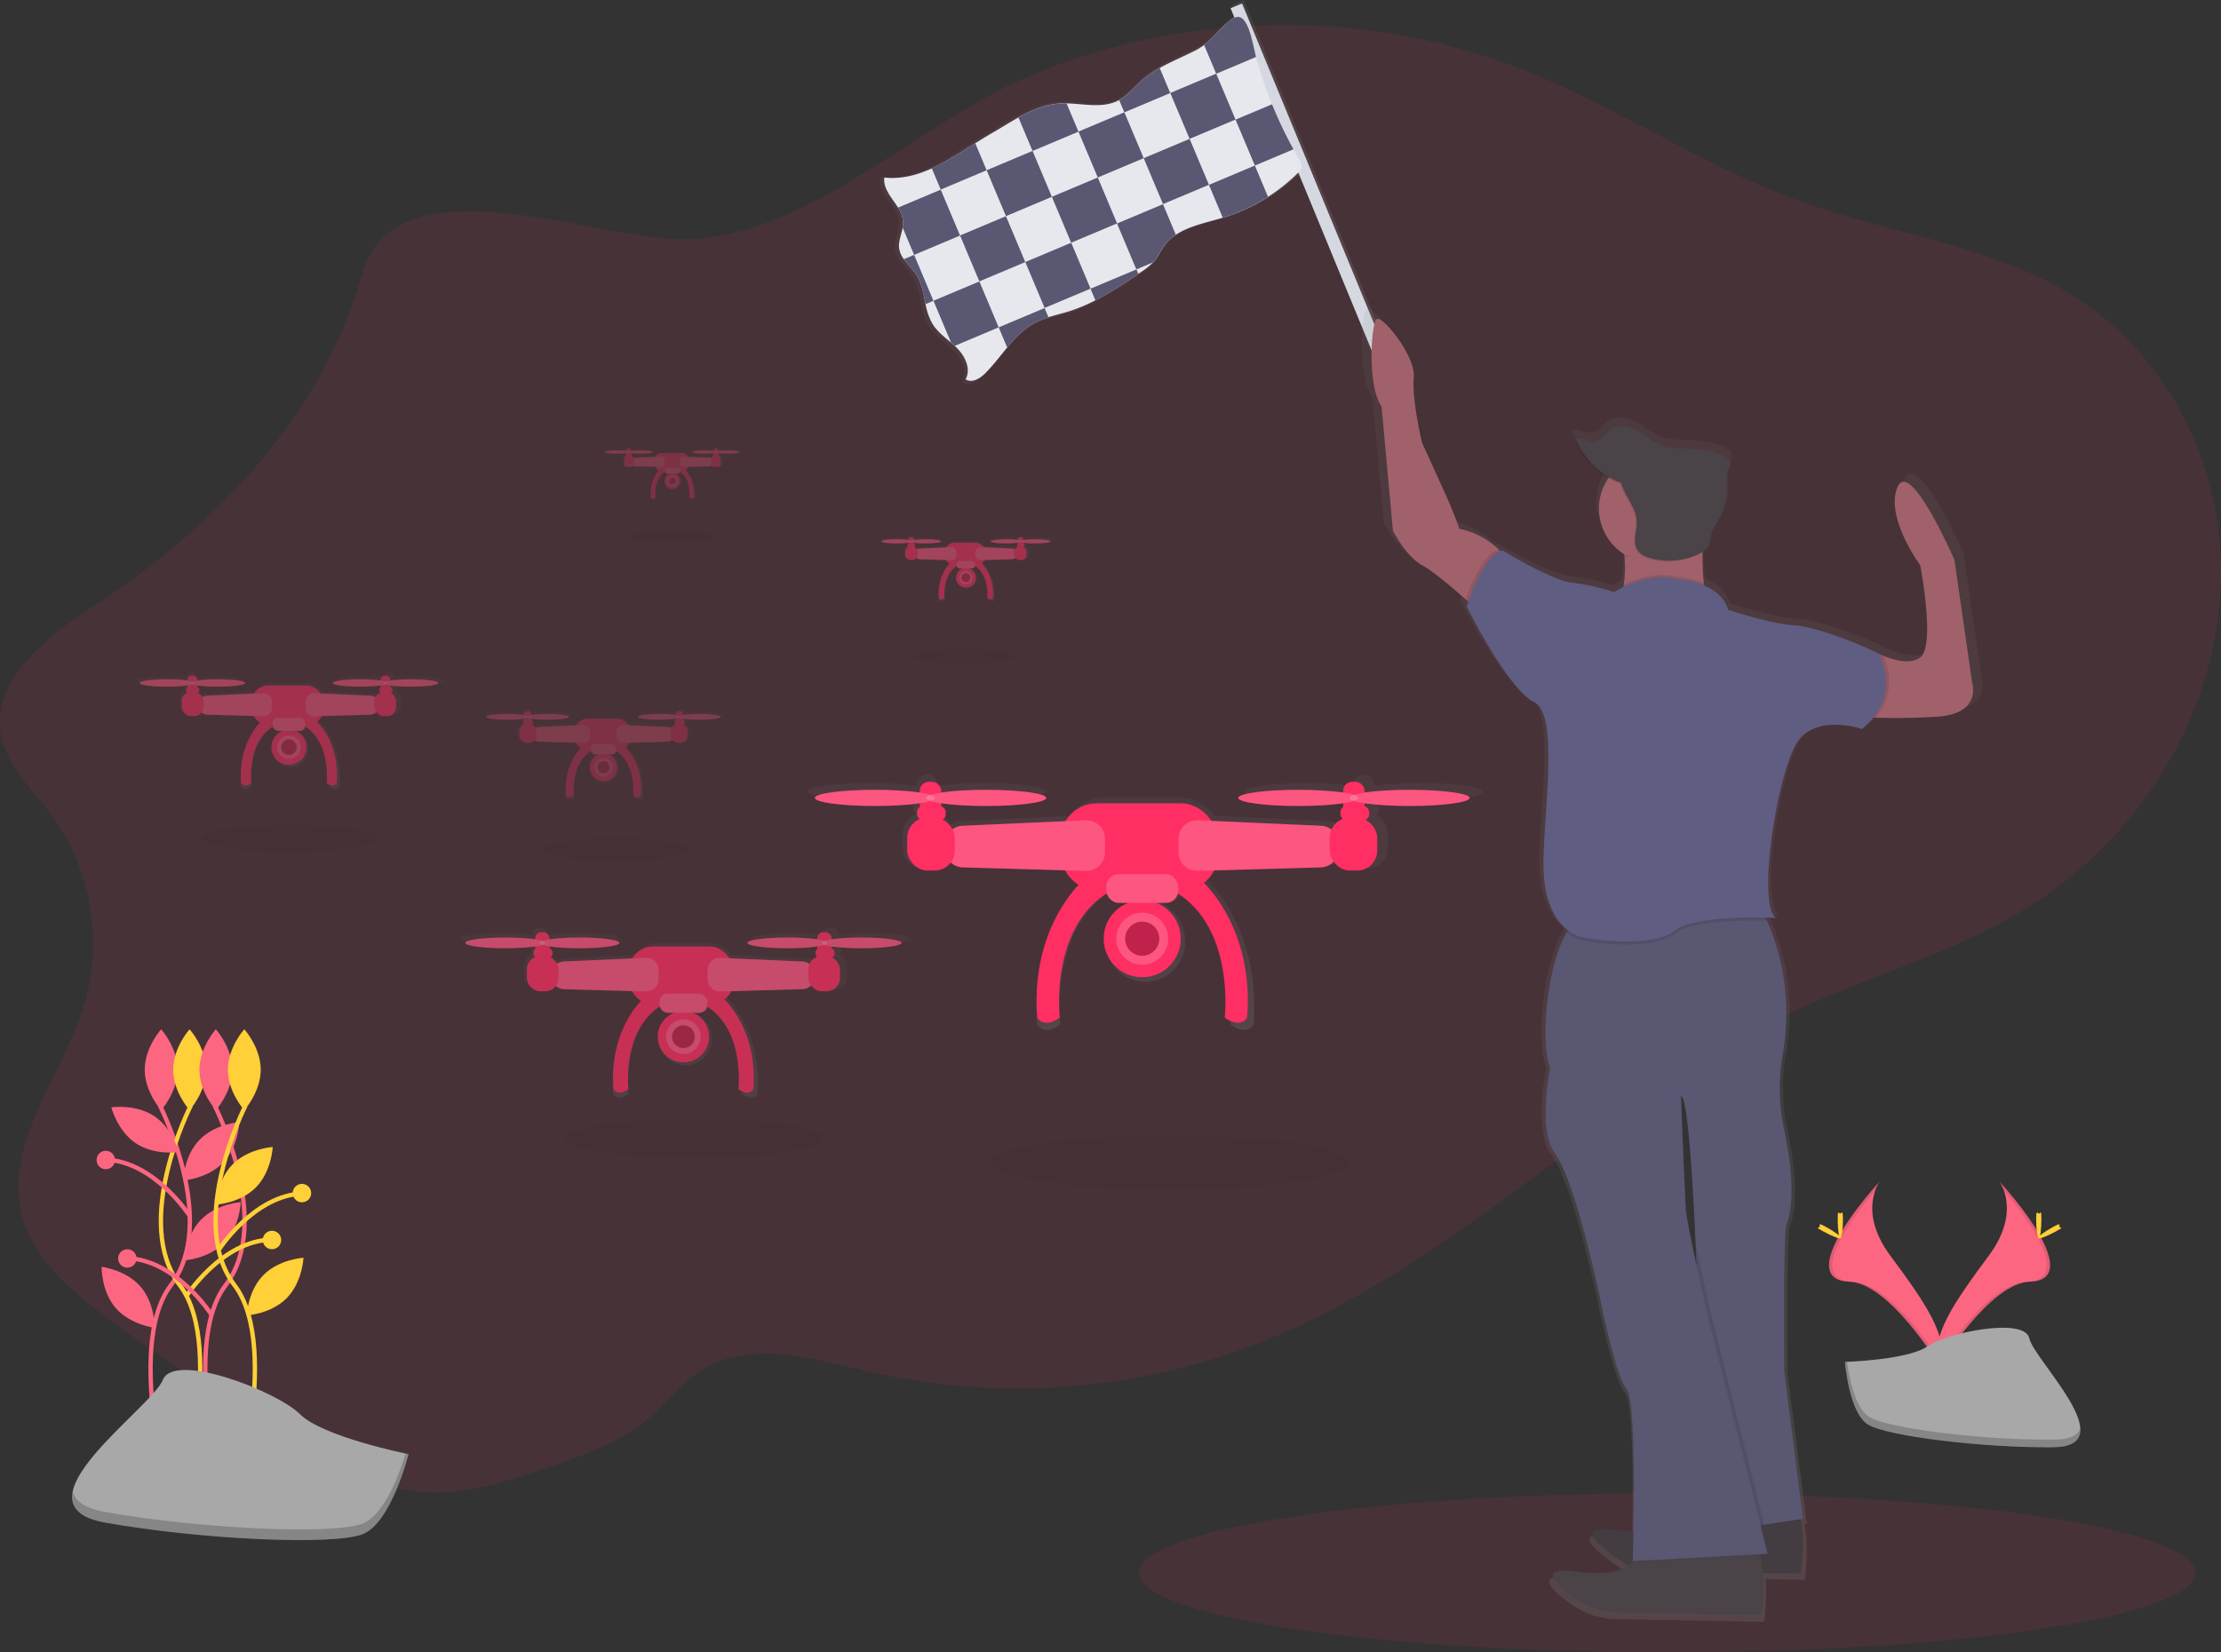 <svg id="d8951433-2714-4e95-856e-ed301a2a6756" data-name="Layer 1" xmlns="http://www.w3.org/2000/svg" xmlns:xlink="http://www.w3.org/1999/xlink" width="1022.76" height="761.09" viewBox="0 0 1022.76 761.09"><rect x="0" y="0" width="1022.76" height="761.09" fill="#333333" stroke="none"/><defs><linearGradient id="38c5ff3f-db05-4f92-8a6f-086685ba9c9d" x1="616.05" y1="543.92" x2="616.05" y2="426.21" gradientUnits="userSpaceOnUse"><stop offset="0" stop-color="gray" stop-opacity="0.25"/><stop offset="0.54" stop-color="gray" stop-opacity="0.12"/><stop offset="1" stop-color="gray" stop-opacity="0.1"/></linearGradient><linearGradient id="d1f964e4-7a11-4c78-9425-52929bb6ec0d" x1="404.29" y1="575" x2="404.29" y2="496.58" xlink:href="#38c5ff3f-db05-4f92-8a6f-086685ba9c9d"/><linearGradient id="c7b73675-bc95-44f5-97b0-c0fe549cbce6" x1="222.33" y1="432.82" x2="222.33" y2="379.12" xlink:href="#38c5ff3f-db05-4f92-8a6f-086685ba9c9d"/><linearGradient id="cb0b0333-972d-4408-951f-fe365bd5068b" x1="533.77" y1="346.42" x2="533.77" y2="316.03" xlink:href="#38c5ff3f-db05-4f92-8a6f-086685ba9c9d"/><linearGradient id="815b14a8-3689-497c-8dbf-b96958abdfcd" x1="398.54" y1="299.67" x2="398.54" y2="275.44" xlink:href="#38c5ff3f-db05-4f92-8a6f-086685ba9c9d"/><linearGradient id="dca9cf71-4016-436a-be98-97dc23eb33e8" x1="367.05" y1="437.96" x2="367.05" y2="395.77" xlink:href="#38c5ff3f-db05-4f92-8a6f-086685ba9c9d"/><linearGradient id="f35753ff-5fb5-4999-ad45-77240b6c4c3b" x1="2606.45" y1="160.59" x2="2848.25" y2="160.59" gradientTransform="matrix(-1, 0, 0, 1, 3342, 0)" xlink:href="#38c5ff3f-db05-4f92-8a6f-086685ba9c9d"/><linearGradient id="22e285cb-60a0-4895-a0bb-405ded457db7" x1="2483.29" y1="816.51" x2="2483.29" y2="211.49" gradientTransform="matrix(-1, 0, 0, 1, 3342, 0)" xlink:href="#38c5ff3f-db05-4f92-8a6f-086685ba9c9d"/></defs><title>drone_race</title><path d="M263.42,180.38c-5.48,5.72-7.59,13.78-9.95,21.35-19,61-65.82,110.07-119.14,145.13-22.58,14.85-50.07,34.76-45.13,61.37,2.66,14.3,14.33,24.82,23,36.46a99.86,99.86,0,0,1,15.42,86.7c-9.86,33.21-37.42,64.19-28.89,97.77,5.26,20.7,23.12,35.38,40.29,48q40.18,29.57,82.92,55.39c19.1,11.54,39.42,22.77,61.68,24.23,19.6,1.29,38.8-5.12,57.41-11.46,16.26-5.53,32.93-11.3,46.06-22.39,8.57-7.24,15.4-16.58,24.92-22.51,22.36-13.92,51.08-5.1,76.72.83a306.77,306.77,0,0,0,182.82-14.42c88.31-35.74,155.62-110.79,242-151.06,37.14-17.32,77.54-28.07,111.93-50.37a193.89,193.89,0,0,0,49.2-45.85c26-34.55,40.06-78.59,36-121.69s-26.81-84.65-62.54-109c-38.25-26-86.56-30.91-130.08-46.56-44.94-16.15-84.92-43.93-129.43-61.25C715.86,72.77,632,74.41,560.35,105.54c-48.44,21.06-97.54,70.29-151.49,74C370.42,182.17,293.43,149,263.42,180.38Z" transform="translate(-88.62 -69.46)" fill="#ff2e63" opacity="0.1"/><ellipse cx="133.46" cy="386.14" rx="40.83" ry="6.15" opacity="0.03"/><path d="M743,430.15a149,149,0,0,0-21.3,1.32h0a5.11,5.11,0,1,0-10.23,0h0a149,149,0,0,0-21.3-1.32c-15.77,0-28.55,1.76-28.55,3.94S674.42,438,690.19,438a149,149,0,0,0,21.3-1.32h0a5.36,5.36,0,0,0,.33,1.85,3.53,3.53,0,0,0-.34,5.68,9.54,9.54,0,0,0-5.6,5.3,8.58,8.58,0,0,0-4.9-1.83l-53.06-2.44a20.56,20.56,0,0,0-16.63-8.56H597.84a20.56,20.56,0,0,0-16.71,8.68l-50.42,2.32a8.58,8.58,0,0,0-4.59,1.59,9.56,9.56,0,0,0-4.91-4.84,3.52,3.52,0,0,0,1.55-2.93,3.48,3.48,0,0,0-2.35-3.31,5.39,5.39,0,0,0,.22-1.5h0a149,149,0,0,0,21.3,1.32c15.77,0,28.55-1.76,28.55-3.94s-12.78-3.94-28.55-3.94a149,149,0,0,0-21.3,1.32h0a5.19,5.19,0,0,0-5.11-5.26h0a5.19,5.19,0,0,0-5.11,5.26h0a149,149,0,0,0-21.3-1.32c-15.77,0-28.55,1.76-28.55,3.94S473.32,438,489.09,438a149,149,0,0,0,21.3-1.32h0a5.36,5.36,0,0,0,.33,1.85,3.54,3.54,0,0,0-.21,5.79,9.67,9.67,0,0,0-6.09,9v6.48a9.55,9.55,0,0,0,9.42,9.68h3.75a9.31,9.31,0,0,0,7.55-3.91,8.61,8.61,0,0,0,5.71,2.41l49.44,1.42a21.19,21.19,0,0,0,6.13,6.42c-4.73,4.94-23.19,26.86-20.22,65.49,0,0,3,5.69,10.65,0,0,0-4.9-43,22.54-60.76a6.83,6.83,0,0,0,6.43,4.7h3.5a18.83,18.83,0,0,0-11.6,17.52,18.33,18.33,0,1,0,36.64,0,18.83,18.83,0,0,0-11.6-17.52h3.5a6.83,6.83,0,0,0,6.43-4.7c27.44,17.73,22.54,60.76,22.54,60.76,7.67,5.69,10.65,0,10.65,0,3.41-44.23-21.3-66.57-21.3-66.57h-.45a21.26,21.26,0,0,0,4.63-5.26l52-1.5a8.63,8.63,0,0,0,6-2.65,9.33,9.33,0,0,0,7.73,4.15h3.75a9.55,9.55,0,0,0,9.42-9.68v-6.48a9.69,9.69,0,0,0-5.58-8.83,3.52,3.52,0,0,0-.6-6.35,5.39,5.39,0,0,0,.22-1.5h0A149,149,0,0,0,743,438c15.77,0,28.55-1.76,28.55-3.94S758.78,430.15,743,430.15Z" transform="translate(-88.62 -69.46)" fill="url(#38c5ff3f-db05-4f92-8a6f-086685ba9c9d)"/><circle cx="525.99" cy="432.38" r="17.76" fill="#ff2e63"/><circle cx="525.99" cy="432.38" r="11.98" fill="#ff2e63"/><circle cx="525.99" cy="432.38" r="11.98" fill="#f5f5f5" opacity="0.2"/><circle cx="525.99" cy="432.38" r="7.85" fill="#ff2e63"/><circle cx="525.99" cy="432.38" r="7.85" opacity="0.25"/><path d="M586.93,475.4s-24,21.07-20.65,62.78c0,0,2.89,5.37,10.33,0,0,0-6.2-52.87,35.11-62.78Z" transform="translate(-88.62 -69.46)" fill="#ff2e63"/><path d="M642.28,475.4s24,21.07,20.65,62.78c0,0-2.89,5.37-10.33,0,0,0,6.2-52.87-35.11-62.78Z" transform="translate(-88.62 -69.46)" fill="#ff2e63"/><rect x="488.2" y="370.01" width="72.7" height="40.27" rx="16.95" ry="16.95" fill="#ff2e63"/><path d="M588.72,470.61,532,469a8.51,8.51,0,0,1-8.27-8.5v-2.18a8.51,8.51,0,0,1,8.13-8.5l56.72-2.54a8.51,8.51,0,0,1,8.89,8.5v6.31A8.51,8.51,0,0,1,588.72,470.61Z" transform="translate(-88.62 -69.46)" fill="#ff2e63"/><path d="M640.08,470.61,696.8,469a8.51,8.51,0,0,0,8.27-8.5v-2.18a8.51,8.51,0,0,0-8.13-8.5l-56.72-2.54a8.51,8.51,0,0,0-8.89,8.5v6.31A8.51,8.51,0,0,0,640.08,470.61Z" transform="translate(-88.62 -69.46)" fill="#ff2e63"/><path d="M588.72,470.61,532,469a8.51,8.51,0,0,1-8.27-8.5v-2.18a8.51,8.51,0,0,1,8.13-8.5l56.72-2.54a8.51,8.51,0,0,1,8.89,8.5v6.31A8.51,8.51,0,0,1,588.72,470.61Z" transform="translate(-88.62 -69.46)" fill="#f5f5f5" opacity="0.2"/><path d="M640.08,470.61,696.8,469a8.51,8.51,0,0,0,8.27-8.5v-2.18a8.51,8.51,0,0,0-8.13-8.5l-56.72-2.54a8.51,8.51,0,0,0-8.89,8.5v6.31A8.51,8.51,0,0,0,640.08,470.61Z" transform="translate(-88.62 -69.46)" fill="#f5f5f5" opacity="0.2"/><rect x="417.77" y="376.62" width="21.89" height="24.37" rx="9.21" ry="9.21" fill="#ff2e63"/><rect x="612.32" y="376.62" width="21.89" height="24.37" rx="9.21" ry="9.21" fill="#ff2e63"/><rect x="422.31" y="371.25" width="13.22" height="6.61" rx="2.78" ry="2.78" fill="#ff2e63"/><rect x="423.55" y="360.1" width="9.91" height="14.87" rx="4.17" ry="4.17" fill="#ff2e63"/><ellipse cx="402.9" cy="367.53" rx="27.67" ry="3.72" fill="#ff2e63"/><ellipse cx="454.12" cy="367.53" rx="27.67" ry="3.72" fill="#ff2e63"/><rect x="617.28" y="371.25" width="13.22" height="6.61" rx="2.78" ry="2.78" fill="#ff2e63"/><rect x="618.52" y="360.1" width="9.91" height="14.87" rx="4.17" ry="4.17" fill="#ff2e63"/><ellipse cx="597.86" cy="367.53" rx="27.67" ry="3.72" fill="#ff2e63"/><ellipse cx="649.08" cy="367.53" rx="27.67" ry="3.72" fill="#ff2e63"/><ellipse cx="402.9" cy="367.53" rx="27.67" ry="3.72" fill="#f5f5f5" opacity="0.2"/><ellipse cx="454.12" cy="367.53" rx="27.67" ry="3.72" fill="#f5f5f5" opacity="0.2"/><ellipse cx="597.86" cy="367.53" rx="27.67" ry="3.72" fill="#f5f5f5" opacity="0.2"/><ellipse cx="649.08" cy="367.53" rx="27.67" ry="3.72" fill="#f5f5f5" opacity="0.2"/><rect x="509.47" y="402.64" width="33.04" height="13.22" rx="5.56" ry="5.56" fill="#ff2e63"/><rect x="509.47" y="402.64" width="33.04" height="13.22" rx="5.56" ry="5.56" fill="#f5f5f5" opacity="0.2"/><g opacity="0.7"><path d="M488.88,499.2a99.25,99.25,0,0,0-14.19.88h0a3.41,3.41,0,1,0-6.81,0h0a99.25,99.25,0,0,0-14.19-.88c-10.5,0-19,1.18-19,2.63s8.51,2.63,19,2.63a99.25,99.25,0,0,0,14.19-.88h0a3.57,3.57,0,0,0,.22,1.23,2.35,2.35,0,0,0-.22,3.78,6.36,6.36,0,0,0-3.73,3.53,5.72,5.72,0,0,0-3.27-1.22l-35.35-1.63a13.7,13.7,0,0,0-11.08-5.7H392.16A13.7,13.7,0,0,0,381,509.36l-33.59,1.55a5.71,5.71,0,0,0-3.06,1.06,6.37,6.37,0,0,0-3.27-3.23,2.35,2.35,0,0,0,1-2,2.32,2.32,0,0,0-1.56-2.21,3.59,3.59,0,0,0,.14-1h0a99.24,99.24,0,0,0,14.19.88c10.5,0,19-1.18,19-2.63s-8.51-2.63-19-2.63a99.25,99.25,0,0,0-14.19.88h0a3.45,3.45,0,0,0-3.41-3.5h0a3.45,3.45,0,0,0-3.41,3.5h0a99.25,99.25,0,0,0-14.19-.88c-10.5,0-19,1.18-19,2.63s8.51,2.63,19,2.63a99.25,99.25,0,0,0,14.19-.88h0a3.57,3.57,0,0,0,.22,1.23,2.36,2.36,0,0,0-.14,3.86,6.44,6.44,0,0,0-4.06,6V519a6.36,6.36,0,0,0,6.27,6.45h2.5a6.2,6.2,0,0,0,5-2.61,5.74,5.74,0,0,0,3.8,1.6l32.94.95a14.12,14.12,0,0,0,4.08,4.28c-3.15,3.29-15.45,17.9-13.47,43.63,0,0,2,3.79,7.1,0,0,0-3.27-28.67,15-40.48a4.55,4.55,0,0,0,4.29,3.13h2.33a12.55,12.55,0,0,0-7.73,11.67,12.21,12.21,0,1,0,24.41,0A12.55,12.55,0,0,0,408.77,536h2.33a4.55,4.55,0,0,0,4.29-3.13c18.28,11.81,15,40.48,15,40.48,5.11,3.79,7.1,0,7.1,0,2.27-29.47-14.19-44.35-14.19-44.35H423a14.16,14.16,0,0,0,3.09-3.51l34.67-1a5.75,5.75,0,0,0,4-1.76,6.22,6.22,0,0,0,5.15,2.77h2.5a6.36,6.36,0,0,0,6.27-6.45V514.7a6.46,6.46,0,0,0-3.71-5.88,2.34,2.34,0,0,0-.4-4.23,3.59,3.59,0,0,0,.14-1h0a99.24,99.24,0,0,0,14.19.88c10.5,0,19-1.18,19-2.63S499.38,499.2,488.88,499.2Z" transform="translate(-88.62 -69.46)" fill="url(#d1f964e4-7a11-4c78-9425-52929bb6ec0d)"/><circle cx="314.71" cy="477.51" r="11.83" fill="#ff2e63"/><circle cx="314.71" cy="477.51" r="7.98" fill="#ff2e63"/><circle cx="314.71" cy="477.51" r="7.98" fill="#f5f5f5" opacity="0.2"/><circle cx="314.71" cy="477.51" r="5.23" fill="#ff2e63"/><circle cx="314.71" cy="477.51" r="5.23" opacity="0.25"/><path d="M384.9,529.35s-16,14-13.76,41.83c0,0,1.93,3.58,6.88,0,0,0-4.13-35.22,23.39-41.83Z" transform="translate(-88.62 -69.46)" fill="#ff2e63"/><path d="M421.77,529.35s16,14,13.76,41.83c0,0-1.93,3.58-6.88,0,0,0,4.13-35.22-23.39-41.83Z" transform="translate(-88.62 -69.46)" fill="#ff2e63"/><rect x="289.54" y="435.95" width="48.43" height="26.83" rx="11.29" ry="11.29" fill="#ff2e63"/><path d="M386.09,526.16,348.3,525.1a5.67,5.67,0,0,1-5.51-5.66V518a5.67,5.67,0,0,1,5.41-5.66L386,510.63a5.67,5.67,0,0,1,5.92,5.66v4.21A5.67,5.67,0,0,1,386.09,526.16Z" transform="translate(-88.62 -69.46)" fill="#ff2e63"/><path d="M420.3,526.16l37.79-1.06a5.67,5.67,0,0,0,5.51-5.66V518a5.67,5.67,0,0,0-5.41-5.66l-37.79-1.69a5.67,5.67,0,0,0-5.92,5.66v4.21A5.67,5.67,0,0,0,420.3,526.16Z" transform="translate(-88.62 -69.46)" fill="#ff2e63"/><path d="M386.09,526.16,348.3,525.1a5.67,5.67,0,0,1-5.51-5.66V518a5.67,5.67,0,0,1,5.41-5.66L386,510.63a5.67,5.67,0,0,1,5.92,5.66v4.21A5.67,5.67,0,0,1,386.09,526.16Z" transform="translate(-88.62 -69.46)" fill="#f5f5f5" opacity="0.2"/><path d="M420.3,526.16l37.79-1.06a5.67,5.67,0,0,0,5.51-5.66V518a5.67,5.67,0,0,0-5.41-5.66l-37.79-1.69a5.67,5.67,0,0,0-5.92,5.66v4.21A5.67,5.67,0,0,0,420.3,526.16Z" transform="translate(-88.62 -69.46)" fill="#f5f5f5" opacity="0.2"/><rect x="242.62" y="440.36" width="14.58" height="16.24" rx="6.14" ry="6.14" fill="#ff2e63"/><rect x="372.23" y="440.36" width="14.58" height="16.24" rx="6.14" ry="6.14" fill="#ff2e63"/><rect x="245.64" y="436.78" width="8.81" height="4.4" rx="1.85" ry="1.85" fill="#ff2e63"/><rect x="246.47" y="429.35" width="6.6" height="9.91" rx="2.78" ry="2.78" fill="#ff2e63"/><ellipse cx="232.71" cy="434.3" rx="18.44" ry="2.48" fill="#ff2e63"/><ellipse cx="266.83" cy="434.3" rx="18.44" ry="2.48" fill="#ff2e63"/><rect x="375.53" y="436.78" width="8.81" height="4.4" rx="1.85" ry="1.85" fill="#ff2e63"/><rect x="376.36" y="429.35" width="6.6" height="9.91" rx="2.78" ry="2.78" fill="#ff2e63"/><ellipse cx="362.6" cy="434.3" rx="18.44" ry="2.48" fill="#ff2e63"/><ellipse cx="396.72" cy="434.3" rx="18.44" ry="2.48" fill="#ff2e63"/><ellipse cx="232.71" cy="434.3" rx="18.44" ry="2.48" fill="#f5f5f5" opacity="0.2"/><ellipse cx="266.83" cy="434.3" rx="18.44" ry="2.48" fill="#f5f5f5" opacity="0.2"/><ellipse cx="362.6" cy="434.3" rx="18.44" ry="2.48" fill="#f5f5f5" opacity="0.2"/><ellipse cx="396.72" cy="434.3" rx="18.44" ry="2.48" fill="#f5f5f5" opacity="0.2"/><rect x="303.71" y="457.69" width="22.01" height="8.81" rx="3.71" ry="3.71" fill="#ff2e63"/><rect x="303.71" y="457.69" width="22.01" height="8.81" rx="3.71" ry="3.71" fill="#f5f5f5" opacity="0.2"/></g><g opacity="0.5"><path d="M280.25,380.92a68,68,0,0,0-9.72.6h0a2.33,2.33,0,1,0-4.66,0h0a68,68,0,0,0-9.72-.6c-7.19,0-13,.8-13,1.8s5.83,1.8,13,1.8a68,68,0,0,0,9.72-.6h0a2.45,2.45,0,0,0,.15.84,1.61,1.61,0,0,0-.15,2.59,4.35,4.35,0,0,0-2.56,2.42,3.92,3.92,0,0,0-2.24-.83l-24.2-1.12a9.38,9.38,0,0,0-7.58-3.9H214a9.38,9.38,0,0,0-7.62,4l-23,1.06a3.91,3.91,0,0,0-2.09.73,4.36,4.36,0,0,0-2.24-2.21,1.61,1.61,0,0,0,.71-1.34,1.59,1.59,0,0,0-1.07-1.51,2.46,2.46,0,0,0,.1-.69h0a68,68,0,0,0,9.72.6c7.19,0,13-.8,13-1.8s-5.83-1.8-13-1.8a68,68,0,0,0-9.72.6h0a2.37,2.37,0,0,0-2.33-2.4h0a2.37,2.37,0,0,0-2.33,2.4h0a68,68,0,0,0-9.72-.6c-7.19,0-13,.8-13,1.8s5.83,1.8,13,1.8a68,68,0,0,0,9.72-.6h0a2.45,2.45,0,0,0,.15.84,1.61,1.61,0,0,0-.09,2.64,4.41,4.41,0,0,0-2.78,4.13v3a4.36,4.36,0,0,0,4.3,4.42h1.71a4.25,4.25,0,0,0,3.44-1.78,3.93,3.93,0,0,0,2.6,1.1l22.55.65a9.67,9.67,0,0,0,2.8,2.93c-2.16,2.25-10.58,12.25-9.22,29.87,0,0,1.36,2.6,4.86,0,0,0-2.24-19.63,10.28-27.72a3.12,3.12,0,0,0,2.93,2.15h1.6a8.59,8.59,0,0,0-5.29,8,8.36,8.36,0,1,0,16.71,0,8.59,8.59,0,0,0-5.29-8H227a3.12,3.12,0,0,0,2.93-2.15c12.52,8.09,10.28,27.72,10.28,27.72,3.5,2.6,4.86,0,4.86,0,1.55-20.18-9.72-30.36-9.72-30.36h-.2a9.7,9.7,0,0,0,2.11-2.4l23.74-.68a3.94,3.94,0,0,0,2.72-1.21,4.26,4.26,0,0,0,3.52,1.89H269a4.36,4.36,0,0,0,4.3-4.42v-3a4.42,4.42,0,0,0-2.54-4,1.6,1.6,0,0,0-.28-2.9,2.46,2.46,0,0,0,.1-.69h0a68,68,0,0,0,9.72.6c7.19,0,13-.8,13-1.8S287.44,380.92,280.25,380.92Z" transform="translate(-88.62 -69.46)" fill="url(#c7b73675-bc95-44f5-97b0-c0fe549cbce6)"/><circle cx="133.06" cy="344.17" r="8.1" fill="#ff2e63"/><circle cx="133.06" cy="344.17" r="5.46" fill="#ff2e63"/><circle cx="133.06" cy="344.17" r="5.46" fill="#f5f5f5" opacity="0.2"/><circle cx="133.06" cy="344.17" r="3.58" fill="#ff2e63"/><circle cx="133.06" cy="344.17" r="3.58" opacity="0.25"/><path d="M209.05,401.56s-10.93,9.61-9.42,28.64c0,0,1.32,2.45,4.71,0,0,0-2.83-24.12,16-28.64Z" transform="translate(-88.62 -69.46)" fill="#ff2e63"/><path d="M234.3,401.56s10.93,9.61,9.42,28.64c0,0-1.32,2.45-4.71,0,0,0,2.83-24.12-16-28.64Z" transform="translate(-88.62 -69.46)" fill="#ff2e63"/><rect x="115.82" y="315.72" width="33.16" height="18.37" rx="7.73" ry="7.73" fill="#ff2e63"/><path d="M209.87,399.38,184,398.66a3.88,3.88,0,0,1-3.77-3.88v-1a3.88,3.88,0,0,1,3.71-3.88l25.87-1.16a3.88,3.88,0,0,1,4.05,3.88v2.88A3.88,3.88,0,0,1,209.87,399.38Z" transform="translate(-88.62 -69.46)" fill="#ff2e63"/><path d="M233.29,399.38l25.87-.72a3.88,3.88,0,0,0,3.77-3.88v-1a3.88,3.88,0,0,0-3.71-3.88l-25.87-1.16a3.88,3.88,0,0,0-4.05,3.88v2.88A3.88,3.88,0,0,0,233.29,399.38Z" transform="translate(-88.62 -69.46)" fill="#ff2e63"/><path d="M209.87,399.38,184,398.66a3.88,3.88,0,0,1-3.77-3.88v-1a3.88,3.88,0,0,1,3.71-3.88l25.87-1.16a3.88,3.88,0,0,1,4.05,3.88v2.88A3.88,3.88,0,0,1,209.87,399.38Z" transform="translate(-88.62 -69.46)" fill="#f5f5f5" opacity="0.2"/><path d="M233.29,399.38l25.87-.72a3.88,3.88,0,0,0,3.77-3.88v-1a3.88,3.88,0,0,0-3.71-3.88l-25.87-1.16a3.88,3.88,0,0,0-4.05,3.88v2.88A3.88,3.88,0,0,0,233.29,399.38Z" transform="translate(-88.62 -69.46)" fill="#f5f5f5" opacity="0.2"/><rect x="83.69" y="318.73" width="9.99" height="11.12" rx="4.2" ry="4.2" fill="#ff2e63"/><rect x="172.43" y="318.73" width="9.99" height="11.12" rx="4.2" ry="4.2" fill="#ff2e63"/><rect x="85.76" y="316.28" width="6.03" height="3.01" rx="1.27" ry="1.27" fill="#ff2e63"/><rect x="86.33" y="311.2" width="4.52" height="6.78" rx="1.9" ry="1.9" fill="#ff2e63"/><ellipse cx="76.91" cy="314.59" rx="12.62" ry="1.7" fill="#ff2e63"/><ellipse cx="100.27" cy="314.59" rx="12.62" ry="1.7" fill="#ff2e63"/><rect x="174.69" y="316.28" width="6.03" height="3.01" rx="1.27" ry="1.27" fill="#ff2e63"/><rect x="175.26" y="311.2" width="4.52" height="6.78" rx="1.9" ry="1.9" fill="#ff2e63"/><ellipse cx="165.84" cy="314.59" rx="12.62" ry="1.7" fill="#ff2e63"/><ellipse cx="189.2" cy="314.59" rx="12.62" ry="1.7" fill="#ff2e63"/><ellipse cx="76.91" cy="314.59" rx="12.62" ry="1.7" fill="#f5f5f5" opacity="0.2"/><ellipse cx="100.27" cy="314.59" rx="12.62" ry="1.7" fill="#f5f5f5" opacity="0.2"/><ellipse cx="165.84" cy="314.59" rx="12.62" ry="1.7" fill="#f5f5f5" opacity="0.2"/><ellipse cx="189.2" cy="314.59" rx="12.62" ry="1.7" fill="#f5f5f5" opacity="0.2"/><rect x="125.52" y="330.6" width="15.07" height="6.03" rx="2.54" ry="2.54" fill="#ff2e63"/><rect x="125.52" y="330.6" width="15.07" height="6.03" rx="2.54" ry="2.54" fill="#f5f5f5" opacity="0.2"/></g><g opacity="0.5"><path d="M566.55,317a38.46,38.46,0,0,0-5.5.34h0a1.32,1.32,0,1,0-2.64,0h0a38.46,38.46,0,0,0-5.5-.34c-4.07,0-7.37.46-7.37,1s3.3,1,7.37,1a38.46,38.46,0,0,0,5.5-.34h0a1.38,1.38,0,0,0,.09.48.91.91,0,0,0-.09,1.47,2.46,2.46,0,0,0-1.45,1.37,2.22,2.22,0,0,0-1.27-.47L542,321a5.31,5.31,0,0,0-4.29-2.21h-8.63a5.31,5.31,0,0,0-4.32,2.24l-13,.6a2.21,2.21,0,0,0-1.18.41,2.47,2.47,0,0,0-1.27-1.25.91.91,0,0,0,.4-.76.9.9,0,0,0-.61-.86,1.39,1.39,0,0,0,.06-.39h0a38.46,38.46,0,0,0,5.5.34c4.07,0,7.37-.46,7.37-1s-3.3-1-7.37-1a38.46,38.46,0,0,0-5.5.34h0a1.34,1.34,0,0,0-1.32-1.36h0a1.34,1.34,0,0,0-1.32,1.36h0A38.46,38.46,0,0,0,501,317c-4.07,0-7.37.46-7.37,1s3.3,1,7.37,1a38.46,38.46,0,0,0,5.5-.34h0a1.38,1.38,0,0,0,.09.48.91.91,0,0,0-.05,1.49,2.5,2.5,0,0,0-1.57,2.34v1.67a2.47,2.47,0,0,0,2.43,2.5h1a2.4,2.4,0,0,0,1.95-1,2.22,2.22,0,0,0,1.47.62l12.76.37a5.47,5.47,0,0,0,1.58,1.66c-1.22,1.28-6,6.94-5.22,16.91,0,0,.77,1.47,2.75,0,0,0-1.27-11.11,5.82-15.69a1.76,1.76,0,0,0,1.66,1.21h.9a4.86,4.86,0,0,0-3,4.52,4.73,4.73,0,1,0,9.46,0,4.86,4.86,0,0,0-3-4.52h.9a1.76,1.76,0,0,0,1.66-1.21c7.09,4.58,5.82,15.69,5.82,15.69,2,1.47,2.75,0,2.75,0,.88-11.42-5.5-17.19-5.5-17.19H541a5.49,5.49,0,0,0,1.2-1.36l13.44-.39a2.23,2.23,0,0,0,1.54-.68,2.41,2.41,0,0,0,2,1.07h1a2.47,2.47,0,0,0,2.43-2.5v-1.67a2.5,2.5,0,0,0-1.44-2.28.91.91,0,0,0-.16-1.64,1.39,1.39,0,0,0,.06-.39h0a38.46,38.46,0,0,0,5.5.34c4.07,0,7.37-.46,7.37-1S570.62,317,566.55,317Z" transform="translate(-88.62 -69.46)" fill="url(#cb0b0333-972d-4408-951f-fe365bd5068b)"/><circle cx="444.78" cy="266.1" r="4.59" fill="#ff2e63"/><circle cx="444.78" cy="266.1" r="3.09" fill="#ff2e63"/><circle cx="444.78" cy="266.1" r="3.09" fill="#f5f5f5" opacity="0.2"/><circle cx="444.78" cy="266.1" r="2.03" fill="#ff2e63"/><circle cx="444.78" cy="266.1" r="2.03" opacity="0.25"/><path d="M526.25,328.73s-6.19,5.44-5.33,16.21c0,0,.75,1.39,2.67,0,0,0-1.6-13.65,9.06-16.21Z" transform="translate(-88.62 -69.46)" fill="#ff2e63"/><path d="M540.54,328.73s6.19,5.44,5.33,16.21c0,0-.75,1.39-2.67,0,0,0,1.6-13.65-9.06-16.21Z" transform="translate(-88.62 -69.46)" fill="#ff2e63"/><rect x="435.02" y="250" width="18.77" height="10.4" rx="4.38" ry="4.38" fill="#ff2e63"/><path d="M526.71,327.49l-14.64-.41a2.2,2.2,0,0,1-2.13-2.2v-.56a2.2,2.2,0,0,1,2.1-2.19l14.64-.66a2.2,2.2,0,0,1,2.29,2.19v1.63A2.2,2.2,0,0,1,526.71,327.49Z" transform="translate(-88.62 -69.46)" fill="#ff2e63"/><path d="M540,327.49l14.64-.41a2.2,2.2,0,0,0,2.13-2.2v-.56a2.2,2.2,0,0,0-2.1-2.19L540,321.48a2.2,2.2,0,0,0-2.29,2.19v1.63A2.2,2.2,0,0,0,540,327.49Z" transform="translate(-88.62 -69.46)" fill="#ff2e63"/><path d="M526.71,327.49l-14.64-.41a2.2,2.2,0,0,1-2.13-2.2v-.56a2.2,2.2,0,0,1,2.1-2.19l14.64-.66a2.2,2.2,0,0,1,2.29,2.19v1.63A2.2,2.2,0,0,1,526.71,327.49Z" transform="translate(-88.62 -69.46)" fill="#f5f5f5" opacity="0.2"/><path d="M540,327.49l14.64-.41a2.2,2.2,0,0,0,2.13-2.2v-.56a2.2,2.2,0,0,0-2.1-2.19L540,321.48a2.2,2.2,0,0,0-2.29,2.19v1.63A2.2,2.2,0,0,0,540,327.49Z" transform="translate(-88.62 -69.46)" fill="#f5f5f5" opacity="0.2"/><rect x="416.84" y="251.7" width="5.65" height="6.29" rx="2.38" ry="2.38" fill="#ff2e63"/><rect x="467.07" y="251.7" width="5.65" height="6.29" rx="2.38" ry="2.38" fill="#ff2e63"/><rect x="418.01" y="250.32" width="3.41" height="1.71" rx="0.72" ry="0.72" fill="#ff2e63"/><rect x="418.33" y="247.44" width="2.56" height="3.84" rx="1.08" ry="1.08" fill="#ff2e63"/><ellipse cx="413" cy="249.36" rx="7.15" ry="0.96" fill="#ff2e63"/><ellipse cx="426.22" cy="249.36" rx="7.15" ry="0.96" fill="#ff2e63"/><rect x="468.35" y="250.32" width="3.41" height="1.71" rx="0.72" ry="0.72" fill="#ff2e63"/><rect x="468.67" y="247.44" width="2.56" height="3.84" rx="1.08" ry="1.08" fill="#ff2e63"/><ellipse cx="463.33" cy="249.36" rx="7.15" ry="0.96" fill="#ff2e63"/><ellipse cx="476.56" cy="249.36" rx="7.15" ry="0.96" fill="#ff2e63"/><ellipse cx="413" cy="249.36" rx="7.15" ry="0.96" fill="#f5f5f5" opacity="0.2"/><ellipse cx="426.22" cy="249.36" rx="7.15" ry="0.96" fill="#f5f5f5" opacity="0.2"/><ellipse cx="463.33" cy="249.36" rx="7.15" ry="0.96" fill="#f5f5f5" opacity="0.2"/><ellipse cx="476.56" cy="249.36" rx="7.15" ry="0.96" fill="#f5f5f5" opacity="0.2"/><rect x="440.51" y="258.42" width="8.53" height="3.41" rx="1.44" ry="1.44" fill="#ff2e63"/><rect x="440.51" y="258.42" width="8.53" height="3.41" rx="1.44" ry="1.44" fill="#f5f5f5" opacity="0.2"/></g><g opacity="0.3"><path d="M424.67,276.25a30.66,30.66,0,0,0-4.38.27h0a1.05,1.05,0,1,0-2.1,0h0a30.66,30.66,0,0,0-4.38-.27c-3.24,0-5.88.36-5.88.81s2.63.81,5.88.81a30.66,30.66,0,0,0,4.38-.27h0a1.1,1.1,0,0,0,.07.38.73.73,0,0,0-.07,1.17,2,2,0,0,0-1.15,1.09,1.77,1.77,0,0,0-1-.38l-10.92-.5a4.23,4.23,0,0,0-3.42-1.76h-6.88a4.23,4.23,0,0,0-3.44,1.79l-10.38.48a1.76,1.76,0,0,0-.94.33,2,2,0,0,0-1-1,.72.72,0,0,0,.32-.6.72.72,0,0,0-.48-.68,1.11,1.11,0,0,0,0-.31h0a30.66,30.66,0,0,0,4.38.27c3.24,0,5.88-.36,5.88-.81s-2.63-.81-5.88-.81a30.66,30.66,0,0,0-4.38.27h0a1.07,1.07,0,0,0-1.05-1.08h0a1.07,1.07,0,0,0-1.05,1.08h0a30.66,30.66,0,0,0-4.38-.27c-3.24,0-5.88.36-5.88.81s2.63.81,5.88.81a30.66,30.66,0,0,0,4.38-.27h0a1.1,1.1,0,0,0,.07.38.73.73,0,0,0,0,1.19,2,2,0,0,0-1.25,1.86v1.33a2,2,0,0,0,1.94,2h.77a1.92,1.92,0,0,0,1.55-.81,1.77,1.77,0,0,0,1.18.5l10.18.29a4.36,4.36,0,0,0,1.26,1.32c-1,1-4.77,5.53-4.16,13.48,0,0,.61,1.17,2.19,0,0,0-1-8.86,4.64-12.51a1.41,1.41,0,0,0,1.32,1h.72a3.88,3.88,0,0,0-2.39,3.61,3.77,3.77,0,1,0,7.54,0,3.88,3.88,0,0,0-2.39-3.61h.72a1.41,1.41,0,0,0,1.32-1c5.65,3.65,4.64,12.51,4.64,12.51,1.58,1.17,2.19,0,2.19,0,.7-9.1-4.38-13.7-4.38-13.7h-.09a4.38,4.38,0,0,0,1-1.08l10.71-.31a1.78,1.78,0,0,0,1.23-.54,1.92,1.92,0,0,0,1.59.85h.77a2,2,0,0,0,1.94-2V281a2,2,0,0,0-1.15-1.82.72.72,0,0,0-.12-1.31,1.11,1.11,0,0,0,0-.31h0a30.66,30.66,0,0,0,4.38.27c3.24,0,5.88-.36,5.88-.81S427.91,276.25,424.67,276.25Z" transform="translate(-88.62 -69.46)" fill="url(#815b14a8-3689-497c-8dbf-b96958abdfcd)"/><circle cx="309.62" cy="221.55" r="3.66" fill="#ff2e63"/><circle cx="309.62" cy="221.55" r="2.47" fill="#ff2e63"/><circle cx="309.62" cy="221.55" r="2.47" fill="#f5f5f5" opacity="0.2"/><circle cx="309.62" cy="221.55" r="1.62" fill="#ff2e63"/><circle cx="309.62" cy="221.55" r="1.62" opacity="0.25"/><path d="M392.54,285.57s-4.93,4.34-4.25,12.92c0,0,.6,1.11,2.13,0,0,0-1.28-10.88,7.23-12.92Z" transform="translate(-88.62 -69.46)" fill="#ff2e63"/><path d="M403.94,285.57s4.93,4.34,4.25,12.92c0,0-.6,1.11-2.13,0,0,0,1.28-10.88-7.23-12.92Z" transform="translate(-88.62 -69.46)" fill="#ff2e63"/><rect x="301.84" y="208.71" width="14.96" height="8.29" rx="2.23" ry="2.23" fill="#ff2e63"/><path d="M392.91,284.58l-11.67-.33a1.75,1.75,0,0,1-1.7-1.75v-.45a1.75,1.75,0,0,1,1.67-1.75l11.67-.52a1.75,1.75,0,0,1,1.83,1.75v1.3A1.75,1.75,0,0,1,392.91,284.58Z" transform="translate(-88.62 -69.46)" fill="#ff2e63"/><path d="M403.48,284.58l11.67-.33a1.75,1.75,0,0,0,1.7-1.75v-.45a1.75,1.75,0,0,0-1.67-1.75l-11.67-.52a1.75,1.75,0,0,0-1.83,1.75v1.3A1.75,1.75,0,0,0,403.48,284.58Z" transform="translate(-88.62 -69.46)" fill="#ff2e63"/><path d="M392.91,284.58l-11.67-.33a1.75,1.75,0,0,1-1.7-1.75v-.45a1.75,1.75,0,0,1,1.67-1.75l11.67-.52a1.75,1.75,0,0,1,1.83,1.75v1.3A1.75,1.75,0,0,1,392.91,284.58Z" transform="translate(-88.62 -69.46)" fill="#f5f5f5" opacity="0.2"/><path d="M403.48,284.58l11.67-.33a1.75,1.75,0,0,0,1.7-1.75v-.45a1.75,1.75,0,0,0-1.67-1.75l-11.67-.52a1.75,1.75,0,0,0-1.83,1.75v1.3A1.75,1.75,0,0,0,403.48,284.58Z" transform="translate(-88.62 -69.46)" fill="#f5f5f5" opacity="0.2"/><rect x="287.35" y="210.07" width="4.51" height="5.02" rx="1.21" ry="1.21" fill="#ff2e63"/><rect x="327.39" y="210.07" width="4.51" height="5.02" rx="1.21" ry="1.21" fill="#ff2e63"/><rect x="288.28" y="208.97" width="2.72" height="1.36" rx="0.37" ry="0.37" fill="#ff2e63"/><rect x="288.54" y="206.67" width="2.04" height="3.06" rx="0.55" ry="0.55" fill="#ff2e63"/><ellipse cx="284.29" cy="208.2" rx="5.7" ry="0.77" fill="#ff2e63"/><ellipse cx="294.83" cy="208.2" rx="5.7" ry="0.77" fill="#ff2e63"/><rect x="328.41" y="208.97" width="2.72" height="1.36" rx="0.37" ry="0.37" fill="#ff2e63"/><rect x="328.66" y="206.67" width="2.04" height="3.06" rx="0.55" ry="0.55" fill="#ff2e63"/><ellipse cx="324.41" cy="208.2" rx="5.7" ry="0.77" fill="#ff2e63"/><ellipse cx="334.96" cy="208.2" rx="5.7" ry="0.77" fill="#ff2e63"/><ellipse cx="284.29" cy="208.2" rx="5.7" ry="0.77" fill="#f5f5f5" opacity="0.2"/><ellipse cx="294.83" cy="208.2" rx="5.7" ry="0.77" fill="#f5f5f5" opacity="0.2"/><ellipse cx="324.41" cy="208.2" rx="5.7" ry="0.77" fill="#f5f5f5" opacity="0.2"/><ellipse cx="334.96" cy="208.2" rx="5.7" ry="0.77" fill="#f5f5f5" opacity="0.2"/><rect x="306.22" y="215.43" width="6.8" height="2.72" rx="0.73" ry="0.73" fill="#ff2e63"/><rect x="306.22" y="215.43" width="6.8" height="2.72" rx="0.73" ry="0.73" fill="#f5f5f5" opacity="0.2"/></g><g opacity="0.3"><path d="M412.55,397.18a53.39,53.39,0,0,0-7.63.47h0a1.83,1.83,0,1,0-3.66,0h0a53.39,53.39,0,0,0-7.63-.47c-5.65,0-10.23.63-10.23,1.41S388,400,393.62,400a53.39,53.39,0,0,0,7.63-.47h0a1.92,1.92,0,0,0,.12.66,1.26,1.26,0,0,0-.12,2,3.42,3.42,0,0,0-2,1.9,3.08,3.08,0,0,0-1.76-.66l-19-.88a7.37,7.37,0,0,0-6-3.07h-12a7.37,7.37,0,0,0-6,3.11l-18.07.83a3.07,3.07,0,0,0-1.64.57,3.43,3.43,0,0,0-1.76-1.74,1.26,1.26,0,0,0,.55-1.05,1.25,1.25,0,0,0-.84-1.19,1.93,1.93,0,0,0,.08-.54h0a53.39,53.39,0,0,0,7.63.47c5.65,0,10.23-.63,10.23-1.41s-4.58-1.41-10.23-1.41a53.39,53.39,0,0,0-7.63.47h0a1.86,1.86,0,0,0-1.83-1.88h0a1.86,1.86,0,0,0-1.83,1.88h0a53.39,53.39,0,0,0-7.63-.47c-5.65,0-10.23.63-10.23,1.41S315.9,400,321.55,400a53.39,53.39,0,0,0,7.63-.47h0a1.92,1.92,0,0,0,.12.66,1.27,1.27,0,0,0-.07,2.07,3.47,3.47,0,0,0-2.18,3.24v2.32a3.42,3.42,0,0,0,3.38,3.47h1.34a3.34,3.34,0,0,0,2.71-1.4,3.09,3.09,0,0,0,2,.86l17.72.51a7.59,7.59,0,0,0,2.2,2.3c-1.7,1.77-8.31,9.63-7.25,23.47,0,0,1.07,2,3.82,0,0,0-1.76-15.42,8.08-21.78a2.45,2.45,0,0,0,2.31,1.69h1.26a6.75,6.75,0,0,0-4.16,6.28,6.57,6.57,0,1,0,13.13,0,6.75,6.75,0,0,0-4.16-6.28h1.26a2.45,2.45,0,0,0,2.31-1.69c9.84,6.35,8.08,21.78,8.08,21.78,2.75,2,3.82,0,3.82,0,1.22-15.85-7.63-23.86-7.63-23.86h-.16a7.62,7.62,0,0,0,1.66-1.89l18.65-.54a3.09,3.09,0,0,0,2.14-.95,3.34,3.34,0,0,0,2.77,1.49h1.34a3.42,3.42,0,0,0,3.38-3.47v-2.32a3.47,3.47,0,0,0-2-3.17,1.26,1.26,0,0,0-.22-2.28,1.93,1.93,0,0,0,.08-.54h0a53.39,53.39,0,0,0,7.63.47c5.65,0,10.23-.63,10.23-1.41S418.2,397.18,412.55,397.18Z" transform="translate(-88.62 -69.46)" fill="url(#dca9cf71-4016-436a-be98-97dc23eb33e8)"/><circle cx="277.92" cy="353.42" r="6.37" fill="#ff2e63"/><circle cx="277.92" cy="353.42" r="4.29" fill="#ff2e63"/><circle cx="277.92" cy="353.42" r="4.29" fill="#f5f5f5" opacity="0.2"/><circle cx="277.92" cy="353.42" r="2.81" fill="#ff2e63"/><circle cx="277.92" cy="353.42" r="2.81" opacity="0.25"/><path d="M356.61,413.4s-8.59,7.55-7.4,22.5c0,0,1,1.92,3.7,0,0,0-2.22-18.95,12.58-22.5Z" transform="translate(-88.62 -69.46)" fill="#ff2e63"/><path d="M376.45,413.4s8.59,7.55,7.4,22.5c0,0-1,1.92-3.7,0,0,0,2.22-18.95-12.58-22.5Z" transform="translate(-88.62 -69.46)" fill="#ff2e63"/><rect x="264.37" y="331.07" width="26.05" height="14.43" rx="6.07" ry="6.07" fill="#ff2e63"/><path d="M357.26,411.68l-20.33-.57a3,3,0,0,1-3-3v-.78a3,3,0,0,1,2.91-3l20.33-.91a3,3,0,0,1,3.19,3v2.26A3,3,0,0,1,357.26,411.68Z" transform="translate(-88.62 -69.46)" fill="#ff2e63"/><path d="M375.66,411.68l20.33-.57a3,3,0,0,0,3-3v-.78a3,3,0,0,0-2.91-3l-20.33-.91a3,3,0,0,0-3.19,3v2.26A3,3,0,0,0,375.66,411.68Z" transform="translate(-88.62 -69.46)" fill="#ff2e63"/><path d="M357.26,411.68l-20.33-.57a3,3,0,0,1-3-3v-.78a3,3,0,0,1,2.91-3l20.33-.91a3,3,0,0,1,3.19,3v2.26A3,3,0,0,1,357.26,411.68Z" transform="translate(-88.62 -69.46)" fill="#f5f5f5" opacity="0.2"/><path d="M375.66,411.68l20.33-.57a3,3,0,0,0,3-3v-.78a3,3,0,0,0-2.91-3l-20.33-.91a3,3,0,0,0-3.19,3v2.26A3,3,0,0,0,375.66,411.68Z" transform="translate(-88.62 -69.46)" fill="#f5f5f5" opacity="0.2"/><rect x="239.13" y="333.43" width="7.85" height="8.73" rx="3.3" ry="3.3" fill="#ff2e63"/><rect x="308.86" y="333.43" width="7.85" height="8.73" rx="3.3" ry="3.3" fill="#ff2e63"/><rect x="240.76" y="331.51" width="4.74" height="2.37" rx="1" ry="1" fill="#ff2e63"/><rect x="241.2" y="327.51" width="3.55" height="5.33" rx="1.5" ry="1.5" fill="#ff2e63"/><ellipse cx="233.8" cy="330.18" rx="9.92" ry="1.33" fill="#ff2e63"/><ellipse cx="252.16" cy="330.18" rx="9.92" ry="1.33" fill="#ff2e63"/><rect x="310.63" y="331.51" width="4.74" height="2.37" rx="1" ry="1" fill="#ff2e63"/><rect x="311.08" y="327.51" width="3.55" height="5.33" rx="1.5" ry="1.5" fill="#ff2e63"/><ellipse cx="303.67" cy="330.18" rx="9.92" ry="1.33" fill="#ff2e63"/><ellipse cx="322.03" cy="330.18" rx="9.92" ry="1.33" fill="#ff2e63"/><ellipse cx="233.8" cy="330.18" rx="9.92" ry="1.33" fill="#f5f5f5" opacity="0.2"/><ellipse cx="252.16" cy="330.18" rx="9.92" ry="1.33" fill="#f5f5f5" opacity="0.2"/><ellipse cx="303.67" cy="330.18" rx="9.92" ry="1.33" fill="#f5f5f5" opacity="0.2"/><ellipse cx="322.03" cy="330.18" rx="9.92" ry="1.33" fill="#f5f5f5" opacity="0.2"/><rect x="271.99" y="342.76" width="11.84" height="4.74" rx="1.99" ry="1.99" fill="#ff2e63"/><rect x="271.99" y="342.76" width="11.84" height="4.74" rx="1.99" ry="1.99" fill="#f5f5f5" opacity="0.2"/></g><ellipse cx="538.74" cy="535.43" rx="82.71" ry="12.46" opacity="0.03"/><ellipse cx="767.74" cy="724.43" rx="243.26" ry="36.66" fill="#ff2e63" opacity="0.1"/><ellipse cx="443.95" cy="302.29" rx="23.11" ry="3.48" opacity="0.03"/><ellipse cx="319.73" cy="524.32" rx="59.63" ry="8.99" opacity="0.03"/><ellipse cx="283.58" cy="391.28" rx="34.35" ry="5.18" opacity="0.03"/><ellipse cx="310.12" cy="247.13" rx="19.73" ry="2.97" opacity="0.03"/><path d="M162.32,578.82s27.21,53.4,5,82.63,2,108.82,2,108.82" transform="translate(-88.62 -69.46)" fill="none" stroke="#fc6681" stroke-miterlimit="10" stroke-width="2"/><path d="M170.39,562.19c0,10.3-7.56,18.64-7.56,18.64s-7.56-8.35-7.56-18.64,7.56-18.64,7.56-18.64S170.39,551.89,170.39,562.19Z" transform="translate(-88.62 -69.46)" fill="#fc6681"/><path d="M176.43,578.82s-27.21,53.4-5,82.63-2,108.82-2,108.82" transform="translate(-88.62 -69.46)" fill="none" stroke="#ffd037" stroke-miterlimit="10" stroke-width="2"/><path d="M168.37,562.19c0,10.3,7.56,18.64,7.56,18.64s7.56-8.35,7.56-18.64-7.56-18.64-7.56-18.64S168.37,551.89,168.37,562.19Z" transform="translate(-88.62 -69.46)" fill="#ffd037"/><path d="M187.52,578.82s27.21,53.4,5,82.63,2,108.82,2,108.82" transform="translate(-88.62 -69.46)" fill="none" stroke="#fc6681" stroke-miterlimit="10" stroke-width="2"/><path d="M195.58,562.19c0,10.3-7.56,18.64-7.56,18.64s-7.56-8.35-7.56-18.64S188,543.55,188,543.55,195.58,551.89,195.58,562.19Z" transform="translate(-88.62 -69.46)" fill="#fc6681"/><path d="M191.34,605c-7.14,7.42-18.37,8.19-18.37,8.19s.34-11.25,7.48-18.67,18.37-8.19,18.37-8.19S198.48,597.56,191.34,605Z" transform="translate(-88.62 -69.46)" fill="#fc6681"/><path d="M192,641.82c-7.14,7.42-18.37,8.19-18.37,8.19s.34-11.25,7.48-18.67,18.37-8.19,18.37-8.19S199.19,634.4,192,641.82Z" transform="translate(-88.62 -69.46)" fill="#fc6681"/><path d="M153.34,662.09c6.75,7.77,6.51,19,6.51,19s-11.18-1.35-17.93-9.12-6.51-19-6.51-19S146.59,654.32,153.34,662.09Z" transform="translate(-88.62 -69.46)" fill="#fc6681"/><path d="M159.6,583.52c8.58,5.69,11.36,16.6,11.36,16.6s-11.13,1.69-19.71-4-11.36-16.6-11.36-16.6S151,577.83,159.6,583.52Z" transform="translate(-88.62 -69.46)" fill="#fc6681"/><path d="M201.62,578.82s-27.21,53.4-5,82.63-2,108.82-2,108.82" transform="translate(-88.62 -69.46)" fill="none" stroke="#ffd037" stroke-miterlimit="10" stroke-width="2"/><path d="M193.56,562.19c0,10.3,7.56,18.64,7.56,18.64s7.56-8.35,7.56-18.64-7.56-18.64-7.56-18.64S193.56,551.89,193.56,562.19Z" transform="translate(-88.62 -69.46)" fill="#ffd037"/><path d="M195.74,605.77c-7.23,7.33-7.7,18.58-7.7,18.58s11.24-.64,18.47-8,7.7-18.58,7.7-18.58S203,598.44,195.74,605.77Z" transform="translate(-88.62 -69.46)" fill="#ffd037"/><path d="M209.91,656.78c-7.23,7.33-7.7,18.58-7.7,18.58s11.24-.64,18.47-8,7.7-18.58,7.7-18.58S217.13,649.45,209.91,656.78Z" transform="translate(-88.62 -69.46)" fill="#ffd037"/><path d="M189.06,645.57s16.38-25.81,39.36-26.37" transform="translate(-88.62 -69.46)" fill="none" stroke="#ffd037" stroke-miterlimit="10" stroke-width="2"/><path d="M176.31,630s-16.38-25.81-39.36-26.37" transform="translate(-88.62 -69.46)" fill="none" stroke="#fc6681" stroke-miterlimit="10" stroke-width="2"/><path d="M174.18,666.83s16.38-25.81,39.36-26.37" transform="translate(-88.62 -69.46)" fill="none" stroke="#ffd037" stroke-miterlimit="10" stroke-width="2"/><circle cx="139.05" cy="549.55" r="4.25" fill="#ffd037"/><circle cx="48.72" cy="534.31" r="4.25" fill="#fc6681"/><path d="M186.22,675.33S169.85,649.51,146.86,649" transform="translate(-88.62 -69.46)" fill="none" stroke="#fc6681" stroke-miterlimit="10" stroke-width="2"/><circle cx="58.64" cy="579.66" r="4.25" fill="#fc6681"/><circle cx="125.24" cy="571.16" r="4.25" fill="#ffd037"/><path d="M276.75,739.26s-39.47-7.89-50-18.42-57.88-28.94-63.14-15.79-71,57.88-26.31,65.78,105.24,10.52,118.4,5.26S276.75,739.26,276.75,739.26Z" transform="translate(-88.62 -69.46)" fill="#a8a8a8"/><path d="M137.3,765.94c44.73,7.89,105.24,10.52,118.4,5.26,10-4,17-23.26,19.73-32.22l1.32.27s-7.89,31.57-21,36.83-73.67,2.63-118.4-5.26c-12.91-2.28-16.6-7.63-15.21-14.4C123.2,760.85,127.69,764.25,137.3,765.94Z" transform="translate(-88.62 -69.46)" opacity="0.2"/><path d="M1009.3,613.59s10.42,13.63-4.81,34.2-27.79,37.94-22.71,50.77c0,0,23-38.21,41.68-38.75S1029.88,636.57,1009.3,613.59Z" transform="translate(-88.62 -69.46)" fill="#fc6681"/><path d="M1009.3,613.59a16.88,16.88,0,0,1,2.13,4.27c18.25,21.44,28,41.45,10.43,42-16.34.47-35.94,29.69-40.64,37.07a15.84,15.84,0,0,0,.56,1.68s23-38.21,41.68-38.75S1029.88,636.57,1009.3,613.59Z" transform="translate(-88.62 -69.46)" opacity="0.1"/><path d="M1028.67,631c0,4.8-.54,8.68-1.2,8.68s-1.2-3.89-1.2-8.68.67-2.54,1.34-2.54S1028.67,626.16,1028.67,631Z" transform="translate(-88.62 -69.46)" fill="#ffd037"/><path d="M1035.32,636.68c-4.21,2.3-7.88,3.68-8.2,3.1s2.84-2.92,7-5.21,2.55-.62,2.87,0S1039.53,634.39,1035.32,636.68Z" transform="translate(-88.62 -69.46)" fill="#ffd037"/><path d="M954.26,613.59s-10.42,13.63,4.81,34.2,27.79,37.94,22.71,50.77c0,0-23-38.21-41.68-38.75S933.68,636.57,954.26,613.59Z" transform="translate(-88.62 -69.46)" fill="#fc6681"/><path d="M954.26,613.59a16.88,16.88,0,0,0-2.13,4.27c-18.25,21.44-28,41.45-10.43,42,16.34.47,35.94,29.69,40.64,37.07a15.84,15.84,0,0,1-.56,1.68s-23-38.21-41.68-38.75S933.68,636.57,954.26,613.59Z" transform="translate(-88.62 -69.46)" opacity="0.1"/><path d="M934.88,631c0,4.8.54,8.68,1.2,8.68s1.2-3.89,1.2-8.68-.67-2.54-1.34-2.54S934.88,626.16,934.88,631Z" transform="translate(-88.62 -69.46)" fill="#ffd037"/><path d="M928.24,636.68c4.21,2.3,7.88,3.68,8.2,3.1s-2.84-2.92-7-5.21-2.55-.62-2.87,0S924,634.39,928.24,636.68Z" transform="translate(-88.62 -69.46)" fill="#ffd037"/><path d="M938.2,696.78s29.14-.9,37.92-7.15,44.82-13.72,47-3.69,43.79,49.87,10.89,50.14-76.43-5.12-85.2-10.46S938.2,696.78,938.2,696.78Z" transform="translate(-88.62 -69.46)" fill="#a8a8a8"/><path d="M1034.6,732.58c-32.89.27-76.43-5.12-85.2-10.46-6.67-4.07-9.33-18.65-10.22-25.38l-1,0s1.85,23.5,10.61,28.84,52.3,10.73,85.2,10.46c9.5-.08,12.78-3.45,12.6-8.46C1045.28,730.64,1041.66,732.53,1034.6,732.58Z" transform="translate(-88.62 -69.46)" opacity="0.2"/><path d="M500.22,165.18c-2.83-4.62-7.06-8.85-6.4-14.09,7.76.89,15.12-1,22.23-4.28s13.71-7.57,20.36-11.76c2.62-1.65,5.23-3.27,7.83-4.77,4.12-2.37,8.21-5,12.4-7.31,6-3.3,12.13-6,18.86-6.52,1.21-.09,2.44-.11,3.67-.09,8.3.17,16.9,2.39,24.2-1.33l.45-.24c4.13-2.27,7.15-6.14,10.7-9.26a47.71,47.71,0,0,1,8.29-5.76c5.38-3,11.22-5.4,16.74-8.23a26.31,26.31,0,0,0,4-2.57l.94-.75.21-.18.68-.58.43-.38.44-.4.34-.32.55-.52.06-.06.88-.87.35-.35.61-.62.36-.37,1.84-1.89c.72-.73,1.46-1.45,2.22-2.15l0,0,.72-.64.21-.18.58-.49.28-.23.57-.44.28-.22.86-.62a6.06,6.06,0,0,1,.84-.48L656,71.67l5.38-2.22,74.19,180.05-5.38,2.22-42.45-103-.3.3a85.29,85.29,0,0,1-35.09,20.88l-.08,0c-7.39,2.23-15.66,3.81-21.88,8a21,21,0,0,0-5.65,5.41c-1.46,2.08-2.48,4.45-4.05,6.45-.29.37-.61.73-.93,1.07a34.73,34.73,0,0,1-6,4.75l-1,.65a194.5,194.5,0,0,1-20.1,12.4,79.13,79.13,0,0,1-12.49,5.2c-3.13,1-6.36,1.73-9.49,2.72a36.87,36.87,0,0,0-6.12,2.46c-5.3,2.77-9.37,7.11-13.22,11.74-3.37,4.06-6.57,8.35-10.27,12.05-2.31,2.31-5.84,4.48-8.65,3.13a4.82,4.82,0,0,1-.56-.33c.08-.15.16-.3.23-.46,2.21-4.63-.51-10.35-4.17-14.07-.38-.38-.77-.76-1.17-1.13s-1.11-1-1.69-1.5c-3.13-2.69-6.46-5.19-8.63-8.66a28.41,28.41,0,0,1-3.32-9.41c-1-4.71-1.66-9.56-4.22-13.57-1.69-2.65-4.18-4.91-6-7.45a11.26,11.26,0,0,1-2.2-5.13c-.41-3.26,1.1-6.44,1.67-9.68a12,12,0,0,0,.2-2.68A14.15,14.15,0,0,0,500.22,165.18Z" transform="translate(-88.62 -69.46)" fill="url(#f35753ff-5fb5-4999-ad45-77240b6c4c3b)"/><rect x="691.54" y="64.85" width="5.73" height="191.47" transform="translate(1309 -24.95) rotate(157.6)" fill="#d6d8e1"/><path d="M510.69,196.19c2.52,3.94,3.18,8.71,4.15,13.34a27.93,27.93,0,0,0,3.27,9.25c2.14,3.41,5.41,5.88,8.48,8.52.56.48,1.12,1,1.66,1.47s.78.73,1.15,1.11c3.6,3.65,6.27,9.27,4.1,13.83-.07.15-.14.3-.23.45a4.74,4.74,0,0,0,.55.32c2.76,1.33,6.23-.81,8.5-3.08,3.64-3.64,6.79-7.86,10.1-11.85,3.78-4.56,7.79-8.82,13-11.55a36.25,36.25,0,0,1,6-2.42c3.07-1,6.25-1.71,9.33-2.68a77.8,77.8,0,0,0,12.29-5.11,191.24,191.24,0,0,0,19.76-12.19l.94-.64a34.15,34.15,0,0,0,5.9-4.67c.32-.34.63-.69.91-1.05,1.54-2,2.55-4.3,4-6.34a20.67,20.67,0,0,1,5.56-5.32c6.12-4.07,14.24-5.63,21.51-7.82l.08,0a83.86,83.86,0,0,0,34.5-20.53,5.57,5.57,0,0,0,1.73-2.54c.31-1.41-.45-2.8-1.18-4q-1.28-2.18-2.49-4.4a196.66,196.66,0,0,1-9.87-20.74c-.63-1.55-1.24-3.11-1.83-4.68q-2.27-6-4.14-12.17c-.41-1.37-.81-2.73-1.19-4.11-.07-.26-.14-.54-.22-.84C665.35,89,663.13,73.43,656.3,78.1A38.7,38.7,0,0,0,650.65,83c-1.33,1.35-2.63,2.74-4,4.08a39.53,39.53,0,0,1-3.53,3.09,25.88,25.88,0,0,1-4,2.52c-5.42,2.78-11.17,5.11-16.46,8.09a46.92,46.92,0,0,0-8.15,5.66c-3.49,3.08-6.46,6.88-10.52,9.11l-.45.23c-7.18,3.66-15.63,1.47-23.79,1.3-1.21,0-2.42,0-3.61.09-6.62.51-12.68,3.17-18.54,6.41-4.12,2.28-8.14,4.86-12.19,7.19-2.56,1.47-5.12,3.06-7.7,4.69-6.55,4.12-13.17,8.45-20,11.56s-14.23,5.09-21.86,4.21c-.65,5.15,3.51,9.31,6.29,13.86a13.91,13.91,0,0,1,2.35,6.56,11.74,11.74,0,0,1-.2,2.63c-.56,3.19-2,6.31-1.64,9.52a11.07,11.07,0,0,0,2.16,5C506.58,191.36,509,193.59,510.69,196.19Z" transform="translate(-88.62 -69.46)" fill="#e6e8ed"/><path d="M643.1,90.18l5.58,13.25L667,95.71C665.35,89,663.13,73.43,656.3,78.1,651.35,81.48,648,86.42,643.1,90.18Z" transform="translate(-88.62 -69.46)" fill="#5a5773"/><path d="M604,115.56l2.38,5.66,21.14-8.9-4.86-11.54a46.92,46.92,0,0,0-8.15,5.66C611,109.53,608.07,113.33,604,115.56Z" transform="translate(-88.62 -69.46)" fill="#5a5773"/><path d="M557.62,123.6,564.11,139l21.14-8.9-5.48-13c-1.21,0-2.42,0-3.61.09C569.54,117.69,563.48,120.35,557.62,123.6Z" transform="translate(-88.62 -69.46)" fill="#5a5773"/><path d="M517.7,147l4.12,9.78,21.14-8.9-5.24-12.44C531.18,139.6,524.55,143.92,517.7,147Z" transform="translate(-88.62 -69.46)" fill="#5a5773"/><rect x="631.09" y="106.98" width="22.94" height="22.94" transform="translate(1192.13 -91.09) rotate(157.18)" fill="#5a5773"/><rect x="588.8" y="124.78" width="22.94" height="22.94" transform="translate(1117.77 -40.49) rotate(157.18)" fill="#5a5773"/><rect x="546.51" y="142.57" width="22.94" height="22.94" transform="translate(1043.41 10.11) rotate(157.18)" fill="#5a5773"/><path d="M504.29,174.3l5.29,12.56,21.14-8.9-8.9-21.14-19.68,8.28a13.91,13.91,0,0,1,2.35,6.56A11.74,11.74,0,0,1,504.29,174.3Z" transform="translate(-88.62 -69.46)" fill="#5a5773"/><path d="M657.58,124.57l8.9,21.14,17.78-7.48a196.66,196.66,0,0,1-9.87-20.74Z" transform="translate(-88.62 -69.46)" fill="#5a5773"/><rect x="618.84" y="137.02" width="22.94" height="22.94" transform="translate(1180.25 -28.61) rotate(157.18)" fill="#5a5773"/><rect x="576.56" y="154.82" width="22.94" height="22.94" transform="translate(1105.89 21.99) rotate(157.18)" fill="#5a5773"/><rect x="534.27" y="172.61" width="22.94" height="22.94" transform="translate(1031.53 72.6) rotate(157.18)" fill="#5a5773"/><path d="M645.33,154.61l6.37,15.13a83.86,83.86,0,0,0,20.84-9.62l-6.07-14.42Z" transform="translate(-88.62 -69.46)" fill="#5a5773"/><path d="M603,172.41l8.9,21.14,7.71-3.25c.32-.34.63-.69.91-1.05,1.54-2,2.55-4.3,4-6.34a20.67,20.67,0,0,1,5.56-5.32l-5.92-14.08Z" transform="translate(-88.62 -69.46)" fill="#5a5773"/><rect x="564.31" y="184.86" width="22.94" height="22.94" transform="translate(1094.02 84.47) rotate(157.18)" fill="#5a5773"/><path d="M518.47,208l8.12,19.3c.56.48,1.12,1,1.66,1.47l20.26-8.53-8.9-21.14Z" transform="translate(-88.62 -69.46)" fill="#5a5773"/><path d="M514.84,209.53l3.63-1.53-8.9-21.14-4.77,2c1.77,2.5,4.22,4.72,5.88,7.32C513.21,200.13,513.87,204.9,514.84,209.53Z" transform="translate(-88.62 -69.46)" fill="#5a5773"/><path d="M590.8,202.45l2.25,5.36a191.24,191.24,0,0,0,19.76-12.19l-.87-2.07Z" transform="translate(-88.62 -69.46)" fill="#5a5773"/><path d="M548.52,220.25l3.92,9.31c3.78-4.56,7.79-8.82,13-11.55a36.25,36.25,0,0,1,6-2.42l-1.79-4.24Z" transform="translate(-88.62 -69.46)" fill="#5a5773"/><path d="M720.51,252.37l5.43,58.11s6.41,12.11,13.81,16c5.07,2.65,15,11,20.73,16l1.26,1.1c-.51,1.43-.78,2.31-.78,2.31s19.73,38.74,32.06,44.55,3.95,54.72,4.44,77.48c.34,15.9,5.74,24.7,11.66,29.06-.21.32-.42.65-.62,1-8.76,14.57-12.29,46.41-8.57,61a9,9,0,0,0,.76,2c-2.19,12-4.37,31.45,2.2,40.16,9.87,13.07,21.21,66.34,21.21,66.34s7.4,37.29,12.82,43.58c3.94,4.57,3.72,44.81,3.3,66.56a78.1,78.1,0,0,1-8.73-.7c-23.49-3.13-2.64,11.09,6.28,16.7-4,2.56-11.31,4.5-25,2.67-18.79-2.5-9.2,6.1,0,12.51A36.6,36.6,0,0,0,833,815.25l68,1.26a106,106,0,0,0,.69-19.7l18,.33s2.15-15.61-.16-25.49l1.15-.18-8.88-69.25s-.49-63.92,1-67.79c4.47-11.7,2-30.28-1-44.23a91.39,91.39,0,0,1-.73-35.21c5.17-29-2.37-51.5-7.5-62.58-.24-.52-.47-1-.7-1.47,3.08.06,5,.16,5,.16-9.37-6.78,1-69.25,10.36-82.32S948.89,403,948.89,403a38.43,38.43,0,0,0,5.34-5.33l1.05,0c7.68.21,18.44.25,29.61-.51,21.21-1.45,16.28-16,16.28-16L992.79,324s-21.21-47.94-27.13-33.9,10.85,36.32,10.85,36.32,7.4,37.77,0,43.1c-4.68,3.37-12.43,1.24-17.5-.77-1.59-.63-2.92-1.25-3.8-1.69l-1.16-.6h0c-8-4-28.48-11.55-37.21-11.94-10.85-.48-31.57-7.26-31.57-7.26-1.67-5.75-6.45-9.23-11.39-11.34h0a106,106,0,0,1-.8-15.36,7.83,7.83,0,0,0,1.79-1.41,5.32,5.32,0,0,0,.94-1c1.51-2.24.77-5.35,2.05-7.72.23-.42-3.05-3.17-2.73-3.52,2-1.76,4.9-2.72,6.62-4.59a5.47,5.47,0,0,0,1.56-2.17c1.35-3.6,1.42-4.8,1-8.61-.33-3.36.69-6,.18-8.84h0c1.88-1.7,2.77-3.73.74-5.75-3.73-3.72-14-4.6-19-4.87-3.92-.22-7.93,0-11.67-1.15-4.36-1.36-7.9-4.47-11.86-6.72s-9.1-3.6-13-1.27c-3,1.79-5,5.56-8.51,5.79-2.9.19-5.76-2.27-8.48-1.27l.14.32a3.82,3.82,0,0,0-.63.17,37.1,37.1,0,0,0,16,18,24.74,24.74,0,0,0-4.41,14.12,25.06,25.06,0,0,0,12,21.33v0a.21.21,0,0,0,0,.06v0l.15,1.56a57.41,57.41,0,0,1-.46,12.72l-.93,1.27c-2.28,1.12-3.65,2-3.65,2a100.05,100.05,0,0,0-19.73-4.36c-9.87-1-33-15-33-15a5.94,5.94,0,0,0-1.24.27l-.7-.69a38,38,0,0,0-18.78-9.75s-1.23-3.63-3.95-10.17c-1.9-4.57-13.81-30-13.81-30s-4.93-20.34-3.95-30.51S720.51,209.27,718,211.69,713.6,242.69,720.51,252.37ZM862.78,574.25l.28.13c.69.4,1.33,2.58,1.94,6h0c2.12,12.1,3.73,39.81,4.75,61.72.19,4.16.36,8.11.51,11.7-2.44-11.21-5-23.49-5.22-27.18C864.71,621.94,863.55,593.45,862.78,574.25Z" transform="translate(-88.62 -69.46)" fill="url(#22e285cb-60a0-4895-a0bb-405ded457db7)"/><path d="M861,765.13s-.48,12.9-28.67,9.08,9.56,18.64,9.56,18.64l76,1.43s4.47-33-6.69-33C910.71,761.31,861,765.13,861,765.13Z" transform="translate(-88.62 -69.46)" fill="#4a4347"/><path d="M861,765.13s-.48,12.9-28.67,9.08,9.56,18.64,9.56,18.64l76,1.43s4.47-33-6.69-33C910.71,761.31,861,765.13,861,765.13Z" transform="translate(-88.62 -69.46)" opacity="0.1"/><path d="M801.75,559.16a9.58,9.58,0,0,0,2.27,4.15c11.07,12.25,54.55,8.54,58.9,11.14.66.4,1.29,2.55,1.88,6h0c2.05,11.94,3.62,39.29,4.6,60.91.76,16.79,1.17,30.13,1.17,30.13L873,776.13l28.14-4.4L918.84,769l-8.6-68.34s-.48-63.08,1-66.91c4.34-11.57,1.92-30-1-43.73a91.13,91.13,0,0,1-.71-34.59c5-28.69-2.28-50.89-7.25-61.84a59.79,59.79,0,0,0-4-7.5s-70.25-1-82.68,6.69a17.73,17.73,0,0,0-5.55,6.24C801.58,513.35,798.15,544.77,801.75,559.16Z" transform="translate(-88.62 -69.46)" fill="#5a5773"/><path d="M842.85,784.25s-.48,12.9-28.67,9.08c-18.21-2.47-8.91,6,0,12.35a35,35,0,0,0,19.68,6.48l65.9,1.24s4.47-33-6.69-33C892.55,780.43,842.85,784.25,842.85,784.25Z" transform="translate(-88.62 -69.46)" fill="#4a4347"/><path d="M941.3,399.54s4.29.32,11,.51c7.44.21,17.87.25,28.69-.51,20.55-1.43,15.77-15.77,15.77-15.77l-8.12-56.39s-20.55-47.31-26.28-33.45,10.51,35.84,10.51,35.84,7.17,37.28,0,42.53c-4.54,3.33-12,1.23-17-.76a44.51,44.51,0,0,1-4.82-2.27Z" transform="translate(-88.62 -69.46)" fill="#a1616a"/><path d="M724.81,256.65,730.07,314s6.21,11.95,13.38,15.77c4.91,2.62,14.51,10.83,20.09,15.75,2.57,2.27,4.29,3.84,4.29,3.84l14.34-22.94a27.67,27.67,0,0,0-3.31-3.76,36.56,36.56,0,0,0-18.2-9.62s-1.19-3.58-3.82-10c-1.84-4.51-13.38-29.63-13.38-29.63s-4.78-20.07-3.82-30.11-14.81-29.15-17.2-26.76S718.12,247.09,724.81,256.65Z" transform="translate(-88.62 -69.46)" fill="#a1616a"/><path d="M831.86,355.1s51.61,7.17,44.92-4.3c-1.84-3.15-2.92-7.72-3.52-12.68-1.58-13.08.18-28.9.18-28.9l-38.71,6.69a52.24,52.24,0,0,1,1.59,22.92A63.37,63.37,0,0,1,831.86,355.1Z" transform="translate(-88.62 -69.46)" fill="#a1616a"/><circle cx="761.16" cy="234.27" r="24.85" fill="#a1616a"/><path d="M810.06,499a18,18,0,0,0,7.94,3.8c7.65,1.43,32.5,4.3,42.06-3.35,7.58-6.06,32.29-6.12,42.19-5.88a59.79,59.79,0,0,0-4-7.5s-70.25-1-82.68,6.69A17.73,17.73,0,0,0,810.06,499Z" transform="translate(-88.62 -69.46)" opacity="0.1"/><path d="M763.54,345.52c2.57,2.27,4.29,3.84,4.29,3.84l14.34-22.94a27.67,27.67,0,0,0-3.31-3.76C771.88,324,765.82,339.08,763.54,345.52Z" transform="translate(-88.62 -69.46)" opacity="0.1"/><path d="M941.3,399.54s4.29.32,11,.51c10.56-12.67,4.95-25.19,3.61-28.51a44.51,44.51,0,0,1-4.82-2.27Z" transform="translate(-88.62 -69.46)" opacity="0.1"/><path d="M831.86,355.1s51.61,7.17,44.92-4.3c-1.84-3.15-2.92-7.72-3.52-12.68a42.89,42.89,0,0,0-13.2-3.09c-8.86-2.21-18.34,1.22-23.74,3.8A63.37,63.37,0,0,1,831.86,355.1Z" transform="translate(-88.62 -69.46)" opacity="0.1"/><path d="M860.06,336s20.55,1,24.37,14.34c0,0,20.07,6.69,30.59,7.17s38.71,11.95,39.19,13.86,10,18.64-8.12,33.93c0,0-20.55-7.17-29.63,5.73s-19.12,74.55-10,81.24c0,0-36.8-1.91-46.36,5.73s-34.41,4.78-42.06,3.35-18.16-9.56-18.64-32,7.65-70.73-4.3-76.46-31.06-44-31.06-44,7.65-24.85,16.73-25.81c0,0,22.46,13.86,32,14.81a95.45,95.45,0,0,1,19.12,4.3S846.68,332.63,860.06,336Z" transform="translate(-88.62 -69.46)" fill="#605d82"/><path d="M876.31,673.38s-4.07-18-6.91-32c.76,16.79,1.17,30.13,1.17,30.13L873,776.13l28.14-4.4Z" transform="translate(-88.62 -69.46)" opacity="0.1"/><path d="M804.62,551s-9.56,36.8,0,49.7,20.55,65.47,20.55,65.47,7.17,36.8,12.43,43,2.87,79.33,2.87,79.33l62.13-3.35-28.2-111.83s-9.08-40.14-9.56-47.31-2.87-69.3-2.87-69.3Z" transform="translate(-88.62 -69.46)" fill="#5a5773"/><path d="M834.73,292.4a36.42,36.42,0,0,1-21-20.4c2.64-1,5.41,1.44,8.22,1.25,3.4-.23,5.33-4,8.24-5.72,3.79-2.3,8.77-1,12.6,1.26s7.26,5.29,11.49,6.63c3.62,1.15,7.51.92,11.31,1.14,4.82.27,14.76,1.13,18.37,4.81,2,2,1.1,4-.72,5.68.49,2.81-.5,5.4-.18,8.72a14.77,14.77,0,0,1-1.12,8.47c-1.37,3.73-3.3,6.66-5.17,10.17-1.24,2.34-.53,5.41-2,7.62a7.86,7.86,0,0,1-3,2.39,31.94,31.94,0,0,1-23,2.77c-2.6-.68-5.28-1.84-6.67-4.14-2.31-3.83,0-8.71-.24-13.18C841.59,303.55,836.26,298.38,834.73,292.4Z" transform="translate(-88.62 -69.46)" opacity="0.1"/><path d="M835.2,291.92a36.42,36.42,0,0,1-21-20.4c2.64-1,5.41,1.44,8.22,1.25,3.4-.23,5.33-4,8.24-5.72,3.79-2.3,8.77-1,12.6,1.26s7.26,5.29,11.49,6.63c3.62,1.15,7.51.92,11.31,1.14,4.82.27,14.76,1.13,18.37,4.81,2,2,1.1,4-.72,5.68.49,2.81-.5,5.4-.18,8.72a14.77,14.77,0,0,1-1.12,8.47c-1.37,3.73-3.3,6.66-5.17,10.17-1.24,2.34-.53,5.41-2,7.62a7.86,7.86,0,0,1-3,2.39,31.94,31.94,0,0,1-23,2.77c-2.6-.68-5.28-1.84-6.67-4.14-2.31-3.83,0-8.71-.24-13.18C842.07,303.08,836.74,297.9,835.2,291.92Z" transform="translate(-88.62 -69.46)" fill="#4a4347"/><path d="M840.22,325.23l-3.48,1.23-.16-1.67S836.4,325.71,840.22,325.23Z" transform="translate(-88.62 -69.46)" opacity="0.1"/></svg>